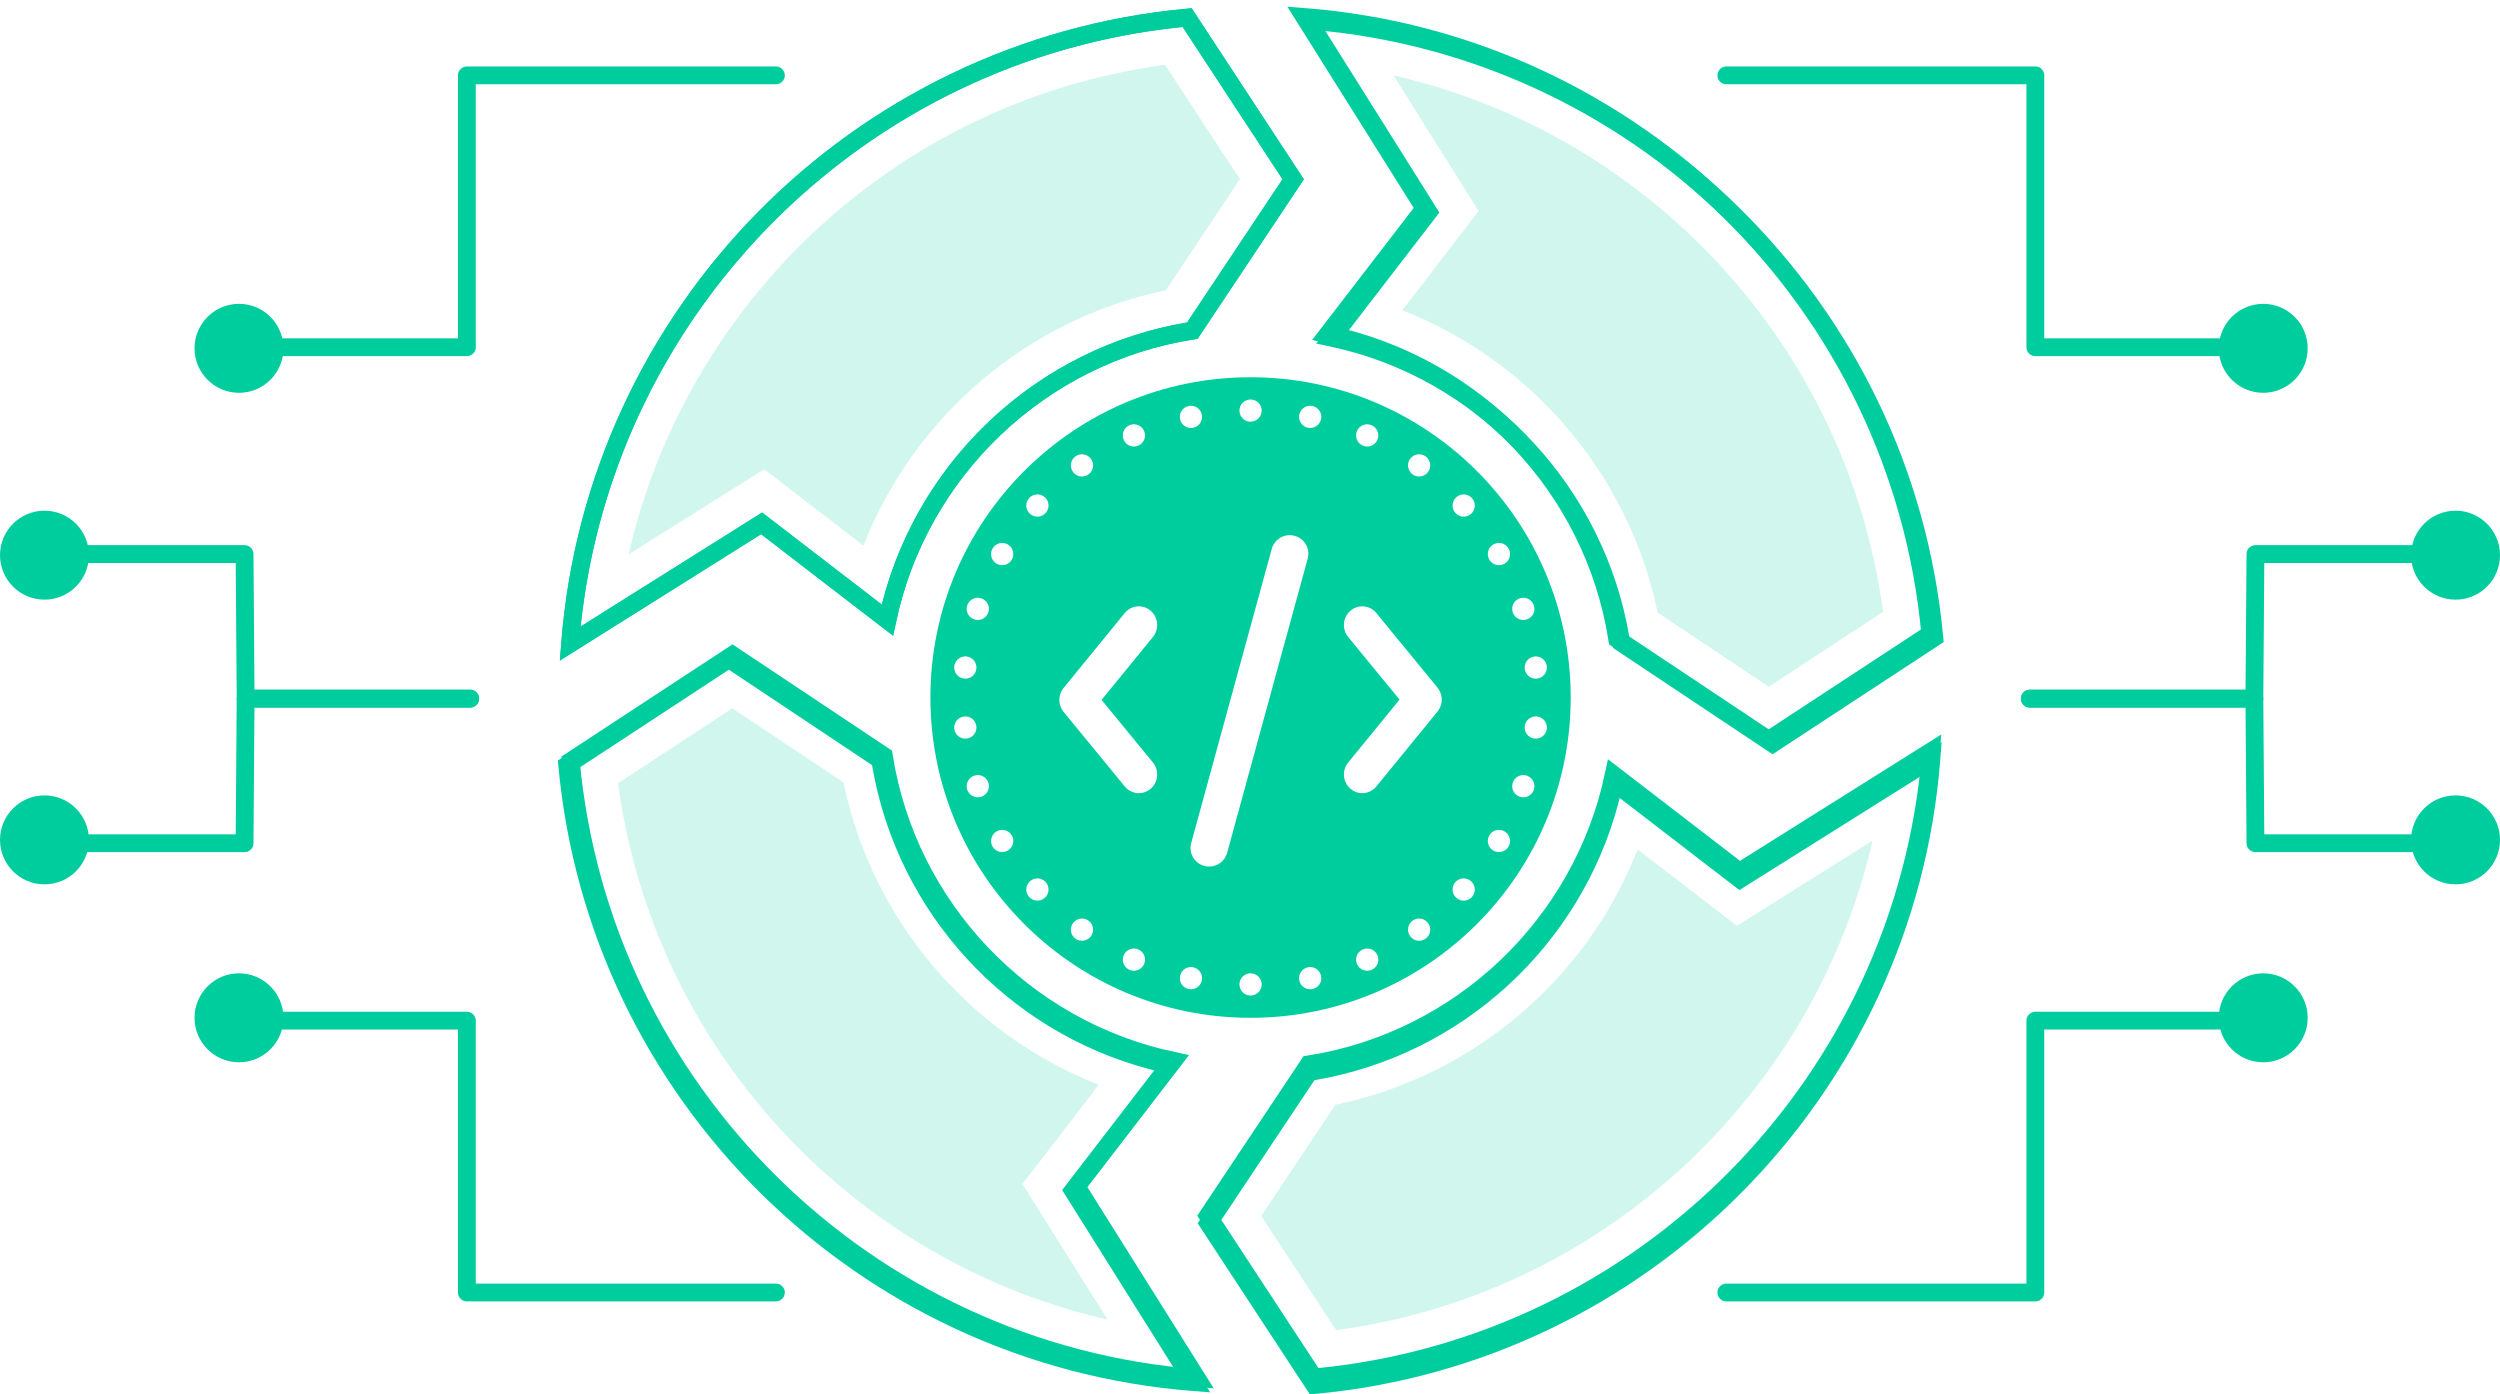 <?xml version="1.0" encoding="UTF-8"?>
<svg width="303px" height="169px" viewBox="0 0 303 169" version="1.1" xmlns="http://www.w3.org/2000/svg" xmlns:xlink="http://www.w3.org/1999/xlink">
    <title>Illustration1</title>
    <g id="Real" stroke="none" stroke-width="1" fill="none" fill-rule="evenodd">
        <g id="Landing_Light" transform="translate(-137, -684)">
            <g id="Illustration1" transform="translate(137, 685)">
                <path d="M143.885,1.133 L156.734,20.73 L144.514,39.071 C126.093,41.972 111.384,56.056 107.548,74.157 L92.308,62.432 L69.099,77.005 C72.231,36.894 103.947,4.813 143.885,1.133 Z" id="Combined-Shape" stroke="#00CD9E" stroke-width="2.16"></path>
                <path d="M226.986,6.936 L239.836,26.532 L227.616,44.874 C209.194,47.775 194.485,61.859 190.649,79.96 L175.409,68.235 L152.201,82.808 C155.333,42.697 187.049,10.616 226.986,6.936 Z" id="Combined-Shape" stroke="#00CD9E" stroke-width="2.16" transform="translate(196.018, 44.872) rotate(90) translate(-196.018, -44.872) "></path>
                <path d="M226.528,15.523 L226.369,15.544 C194.653,19.861 169.081,43.414 161.712,74.02 L161.518,74.849 L177.95,64.532 L189.98,73.787 L190.112,73.451 C196.317,57.96 209.962,46.32 226.558,42.854 L226.627,42.84 L235.604,29.366 L226.528,15.523 Z" id="Combined-Shape" fill-opacity="0.181" fill="#00CD9E" transform="translate(198.561, 45.186) rotate(90) translate(-198.561, -45.186) "></path>
                <path d="M241.128,26.538 L227.533,5.803 L226.888,5.863 C186.392,9.594 154.297,42.126 151.127,82.724 L150.96,84.861 L175.347,69.548 L191.349,81.86 L191.704,80.185 C195.459,62.465 209.859,48.763 227.784,45.94 L228.251,45.866 L241.128,26.538 Z M226.444,8.074 L238.544,26.528 L226.979,43.886 L226.885,43.902 C209.081,46.933 194.689,60.206 190.115,77.549 L189.977,78.084 L175.472,66.923 L153.474,80.736 L153.495,80.529 C157.576,42.477 187.798,12.196 225.905,8.128 L226.444,8.074 Z" id="Combined-Shape" fill="#00CD9E" fill-rule="nonzero" transform="translate(196.044, 45.332) rotate(90) translate(-196.044, -45.332) "></path>
                <path d="M151.567,44.722 C172.997,44.722 190.369,62.101 190.369,83.54 C190.369,104.979 172.997,122.359 151.567,122.359 C130.138,122.359 112.766,104.979 112.766,83.54 C112.766,62.101 130.138,44.722 151.567,44.722 Z M151.567,116.967 C150.823,116.967 150.22,117.571 150.22,118.315 C150.22,119.06 150.823,119.663 151.567,119.663 C152.311,119.663 152.915,119.06 152.915,118.315 C152.915,117.571 152.311,116.967 151.567,116.967 Z M160.112,117.275 C159.957,116.547 159.242,116.082 158.514,116.237 C157.786,116.392 157.322,117.108 157.476,117.836 C157.631,118.564 158.347,119.029 159.074,118.874 C159.802,118.719 160.267,118.003 160.112,117.275 Z M144.621,116.237 C143.893,116.082 143.177,116.547 143.023,117.275 C142.868,118.003 143.333,118.719 144.06,118.874 C144.788,119.029 145.504,118.564 145.658,117.836 C145.813,117.108 145.348,116.392 144.621,116.237 Z M166.936,114.761 C166.633,114.081 165.837,113.775 165.157,114.078 C164.478,114.38 164.172,115.177 164.475,115.857 C164.777,116.537 165.574,116.843 166.253,116.54 C166.933,116.237 167.239,115.441 166.936,114.761 Z M137.977,114.078 C137.298,113.775 136.501,114.081 136.199,114.761 C135.896,115.441 136.202,116.237 136.881,116.54 C137.561,116.843 138.358,116.537 138.66,115.857 C138.963,115.177 138.657,114.38 137.977,114.078 Z M173.088,110.882 C172.651,110.279 171.809,110.146 171.207,110.583 C170.605,111.021 170.471,111.864 170.908,112.466 C171.346,113.068 172.188,113.202 172.79,112.764 C173.392,112.327 173.526,111.484 173.088,110.882 Z M131.928,110.583 C131.326,110.146 130.484,110.279 130.046,110.882 C129.609,111.484 129.742,112.327 130.344,112.764 C130.946,113.202 131.789,113.068 132.226,112.466 C132.664,111.864 132.53,111.021 131.928,110.583 Z M178.3,105.808 C177.747,105.31 176.895,105.354 176.397,105.907 C175.9,106.461 175.944,107.313 176.497,107.811 C177.05,108.309 177.902,108.264 178.4,107.711 C178.898,107.158 178.853,106.306 178.3,105.808 Z M126.737,105.907 C126.239,105.354 125.388,105.31 124.835,105.808 C124.282,106.306 124.237,107.158 124.735,107.711 C125.233,108.264 126.085,108.309 126.638,107.811 C127.191,107.313 127.235,106.461 126.737,105.907 Z M156.919,63.944 C155.718,63.611 154.474,64.313 154.14,65.511 L154.14,65.511 L144.375,101.173 L144.337,101.329 C144.103,102.477 144.797,103.627 145.946,103.945 C146.148,104.001 146.351,104.028 146.551,104.028 C147.54,104.028 148.448,103.375 148.725,102.378 L148.725,102.378 L158.49,66.716 L158.528,66.56 C158.762,65.412 158.068,64.262 156.919,63.944 Z M182.344,99.761 C181.699,99.388 180.875,99.609 180.503,100.254 C180.131,100.899 180.352,101.723 180.996,102.095 C181.641,102.467 182.465,102.246 182.837,101.602 C183.209,100.957 182.988,100.133 182.344,99.761 Z M122.632,100.254 C122.26,99.609 121.436,99.388 120.791,99.761 C120.147,100.133 119.926,100.957 120.298,101.602 C120.67,102.246 121.494,102.467 122.138,102.095 C122.783,101.723 123.004,100.899 122.632,100.254 Z M185.042,93.004 C184.334,92.774 183.574,93.162 183.344,93.87 C183.114,94.578 183.502,95.338 184.209,95.568 C184.917,95.798 185.677,95.411 185.907,94.703 C186.137,93.995 185.75,93.235 185.042,93.004 Z M119.79,93.87 C119.561,93.162 118.8,92.774 118.093,93.004 C117.385,93.235 116.998,93.995 117.228,94.703 C117.458,95.411 118.218,95.798 118.925,95.568 C119.633,95.338 120.02,94.578 119.79,93.87 Z M139.449,73.011 C138.505,72.211 137.103,72.343 136.318,73.304 L136.318,73.304 L128.908,82.381 L128.794,82.533 C128.225,83.364 128.264,84.491 128.911,85.281 L128.911,85.281 L136.321,94.319 L136.446,94.459 C136.876,94.903 137.45,95.132 138.028,95.132 C138.531,95.132 139.036,94.959 139.452,94.606 C140.395,93.804 140.521,92.376 139.734,91.416 L139.734,91.416 L133.511,83.826 L139.737,76.2 L139.838,76.066 C140.508,75.11 140.35,73.774 139.449,73.011 Z M166.703,73.175 C165.9,72.331 164.582,72.249 163.682,73.014 C162.74,73.816 162.614,75.244 163.401,76.204 L163.401,76.204 L169.624,83.794 L163.398,91.42 L163.297,91.554 C162.627,92.51 162.785,93.845 163.686,94.609 C164.101,94.961 164.605,95.132 165.106,95.132 C165.744,95.132 166.377,94.854 166.817,94.315 L166.817,94.315 L174.227,85.238 L174.34,85.086 C174.91,84.255 174.871,83.128 174.224,82.339 L174.224,82.339 L166.814,73.301 Z M186.148,85.827 L186.02,85.832 C185.389,85.886 184.865,86.381 184.797,87.034 C184.719,87.775 185.256,88.438 185.996,88.516 C186.736,88.594 187.399,88.057 187.476,87.316 C187.554,86.576 187.017,85.913 186.277,85.835 L186.277,85.835 L186.148,85.827 Z M116.987,85.827 L116.858,85.835 C116.118,85.913 115.581,86.576 115.658,87.316 C115.736,88.057 116.399,88.594 117.139,88.516 C117.879,88.438 118.416,87.775 118.338,87.034 C118.26,86.294 117.598,85.757 116.858,85.835 Z M186.125,78.557 L185.996,78.565 C185.256,78.643 184.719,79.306 184.797,80.046 C184.874,80.787 185.537,81.324 186.277,81.246 C187.017,81.168 187.554,80.505 187.476,79.764 C187.399,79.024 186.736,78.487 185.996,78.565 Z M117.009,78.557 L116.882,78.562 C116.251,78.616 115.727,79.111 115.658,79.764 C115.581,80.505 116.118,81.168 116.858,81.246 C117.598,81.324 118.26,80.787 118.338,80.046 C118.416,79.306 117.879,78.643 117.139,78.565 L117.139,78.565 L117.009,78.557 Z M185.907,72.378 C185.677,71.67 184.917,71.282 184.209,71.512 C183.502,71.742 183.114,72.503 183.344,73.211 C183.574,73.919 184.334,74.306 185.042,74.076 C185.75,73.846 186.137,73.086 185.907,72.378 Z M118.925,71.512 C118.218,71.282 117.458,71.67 117.228,72.378 C116.998,73.086 117.385,73.846 118.093,74.076 C118.8,74.306 119.561,73.919 119.79,73.211 C120.02,72.503 119.633,71.742 118.925,71.512 Z M182.837,65.479 C182.465,64.834 181.641,64.613 180.996,64.985 C180.352,65.358 180.131,66.182 180.503,66.827 C180.875,67.471 181.699,67.692 182.344,67.32 C182.988,66.948 183.209,66.124 182.837,65.479 Z M122.138,64.985 C121.494,64.613 120.67,64.834 120.298,65.479 C119.926,66.124 120.147,66.948 120.791,67.32 C121.436,67.692 122.26,67.471 122.632,66.827 C123.004,66.182 122.783,65.358 122.138,64.985 Z M178.4,59.369 C177.902,58.816 177.05,58.771 176.497,59.27 C175.944,59.768 175.9,60.62 176.397,61.173 C176.895,61.726 177.747,61.771 178.3,61.273 C178.853,60.775 178.898,59.923 178.4,59.369 Z M126.638,59.27 C126.085,58.771 125.233,58.816 124.735,59.369 C124.237,59.923 124.282,60.775 124.835,61.273 C125.388,61.771 126.239,61.726 126.737,61.173 C127.235,60.62 127.191,59.768 126.638,59.27 Z M172.79,54.316 C172.188,53.879 171.346,54.012 170.908,54.614 C170.471,55.217 170.605,56.06 171.207,56.497 C171.809,56.935 172.651,56.801 173.088,56.199 C173.526,55.597 173.392,54.754 172.79,54.316 Z M132.226,54.614 C131.789,54.012 130.946,53.879 130.344,54.316 C129.742,54.754 129.609,55.597 130.046,56.199 C130.484,56.801 131.326,56.935 131.928,56.497 C132.53,56.06 132.664,55.217 132.226,54.614 Z M166.253,50.54 C165.574,50.238 164.777,50.543 164.475,51.223 C164.172,51.904 164.478,52.7 165.157,53.003 C165.837,53.306 166.633,53 166.936,52.32 C167.239,51.64 166.933,50.843 166.253,50.54 Z M138.66,51.223 C138.358,50.543 137.561,50.238 136.881,50.54 C136.202,50.843 135.896,51.64 136.199,52.32 C136.501,53 137.298,53.306 137.977,53.003 C138.657,52.7 138.963,51.904 138.66,51.223 Z M159.074,48.207 C158.347,48.052 157.631,48.517 157.476,49.245 C157.322,49.973 157.786,50.689 158.514,50.844 C159.242,50.998 159.957,50.534 160.112,49.805 C160.267,49.077 159.802,48.362 159.074,48.207 Z M145.658,49.245 C145.504,48.517 144.788,48.052 144.06,48.207 C143.333,48.362 142.868,49.077 143.023,49.805 C143.177,50.534 143.893,50.998 144.621,50.844 C145.348,50.689 145.813,49.973 145.658,49.245 Z M151.567,47.417 C150.823,47.417 150.22,48.021 150.22,48.765 C150.22,49.51 150.823,50.113 151.567,50.113 C152.311,50.113 152.915,49.51 152.915,48.765 C152.915,48.021 152.311,47.417 151.567,47.417 Z" id="Combined-Shape" fill="#00CD9E"></path>
                <path d="M221.186,90.075 L234.035,109.671 L221.815,128.013 C203.394,130.914 188.685,144.997 184.849,163.099 L169.609,151.374 L146.4,165.947 C149.532,125.836 181.248,93.754 221.186,90.075 Z" id="Combined-Shape" stroke="#00CD9E" stroke-width="2.16" transform="translate(190.218, 128.011) rotate(180) translate(-190.218, -128.011) "></path>
                <path d="M138.085,84.272 L150.934,103.868 L138.714,122.21 C120.292,125.111 105.583,139.194 101.747,157.296 L86.507,145.571 L63.299,160.144 C66.431,120.033 98.147,87.952 138.085,84.272 Z" id="Combined-Shape" stroke="#00CD9E" stroke-width="2.16" transform="translate(107.116, 122.208) rotate(270) translate(-107.116, -122.208) "></path>
                <path d="M141.197,6.862 L141.039,6.883 C109.322,11.2 83.75,34.753 76.381,65.36 L76.188,66.188 L92.62,55.871 L104.649,65.126 L104.781,64.79 C110.987,49.3 124.632,37.659 141.227,34.194 L141.297,34.179 L150.273,20.706 L141.197,6.862 Z" id="Combined-Shape" fill-opacity="0.181" fill="#00CD9E"></path>
                <path d="M158.026,20.734 L144.431,0 L143.787,0.059 C103.29,3.79 71.195,36.322 68.025,76.921 L67.858,79.057 L92.245,63.744 L108.247,76.056 L108.602,74.381 C112.357,56.661 126.757,42.959 144.682,40.136 L145.149,40.063 L158.026,20.734 Z M143.342,2.27 L155.442,20.724 L143.877,38.083 L143.783,38.098 C125.979,41.13 111.587,54.403 107.013,71.745 L106.876,72.28 L92.37,61.12 L70.372,74.933 L70.393,74.725 C74.474,36.673 104.696,6.392 142.803,2.324 L143.342,2.27 Z" id="Combined-Shape" fill="#00CD9E" fill-rule="nonzero"></path>
                <path d="M217.871,100.892 L217.712,100.913 C185.996,105.23 160.424,128.783 153.055,159.39 L152.861,160.218 L169.293,149.901 L181.323,159.156 L181.455,158.82 C187.66,143.33 201.306,131.689 217.901,128.224 L217.971,128.209 L226.947,114.736 L217.871,100.892 Z" id="Combined-Shape" fill-opacity="0.181" fill="#00CD9E" transform="translate(189.904, 130.555) rotate(180) translate(-189.904, -130.555) "></path>
                <path d="M235.327,109.677 L221.732,88.943 L221.088,89.002 C180.591,92.733 148.496,125.265 145.326,165.863 L145.159,168 L169.546,152.687 L185.548,164.999 L185.903,163.324 C189.658,145.604 204.058,131.902 221.983,129.079 L222.45,129.005 L235.327,109.677 Z M220.643,91.213 L232.743,109.667 L221.178,127.025 L221.084,127.041 C203.28,130.072 188.888,143.345 184.314,160.688 L184.177,161.223 L169.671,150.063 L147.673,163.875 L147.694,163.668 C151.775,125.616 181.997,95.335 220.104,91.267 L220.643,91.213 Z" id="Combined-Shape" fill="#00CD9E" fill-rule="nonzero" transform="translate(190.243, 128.471) rotate(180) translate(-190.243, -128.471) "></path>
                <path d="M132.54,92.231 L132.381,92.252 C100.665,96.569 75.093,120.122 67.724,150.729 L67.531,151.557 L83.963,141.24 L95.992,150.495 L96.124,150.159 C102.33,134.669 115.975,123.028 132.57,119.563 L132.64,119.548 L141.616,106.075 L132.54,92.231 Z" id="Combined-Shape" fill-opacity="0.181" fill="#00CD9E" transform="translate(104.573, 121.894) rotate(270) translate(-104.573, -121.894) "></path>
                <path d="M152.226,103.873 L138.631,83.139 L137.986,83.199 C97.489,86.929 65.394,119.461 62.224,160.06 L62.057,162.197 L86.444,146.883 L102.446,159.195 L102.801,157.52 C106.556,139.801 120.956,126.098 138.881,123.276 L139.348,123.202 L152.226,103.873 Z M137.542,85.41 L149.641,103.864 L138.076,121.222 L137.983,121.237 C120.178,124.269 105.786,137.542 101.212,154.885 L101.075,155.42 L86.569,144.259 L64.571,158.072 L64.592,157.865 C68.674,119.813 98.895,89.531 137.002,85.463 L137.542,85.41 Z" id="Combined-Shape" fill="#00CD9E" fill-rule="nonzero" transform="translate(107.141, 122.668) rotate(270) translate(-107.141, -122.668) "></path>
                <g id="Group-8" transform="translate(23.577, 8.134)">
                    <polyline id="Line-2" stroke="#00CD9E" stroke-width="2.16" stroke-linecap="round" stroke-linejoin="round" points="70.462 147.517 33.008 147.517 33.008 114.569 4.805 114.569"></polyline>
                    <polyline id="Line-2-Copy-2" stroke="#00CD9E" stroke-width="2.16" stroke-linecap="round" stroke-linejoin="round" transform="translate(37.634, 16.474) scale(1, -1) translate(-37.634, -16.474) " points="70.462 32.948 33.008 32.948 33.008 5.17717281e-16 4.805 0"></polyline>
                    <ellipse id="Oval" fill="#00CD9E" cx="5.389" cy="114.225" rx="5.389" ry="5.391"></ellipse>
                    <ellipse id="Oval-Copy-2" fill="#00CD9E" cx="5.389" cy="33.083" rx="5.389" ry="5.391"></ellipse>
                </g>
                <g id="Group-6" transform="translate(244.461, 81.893) scale(-1, 1) translate(-244.461, -81.893) translate(209.23, 8.134)">
                    <polyline id="Line-2" stroke="#00CD9E" stroke-width="2.16" stroke-linecap="round" stroke-linejoin="round" points="70.462 147.517 33.008 147.517 33.008 114.569 4.805 114.569"></polyline>
                    <polyline id="Line-2-Copy-2" stroke="#00CD9E" stroke-width="2.16" stroke-linecap="round" stroke-linejoin="round" transform="translate(37.634, 16.474) scale(1, -1) translate(-37.634, -16.474) " points="70.462 32.948 33.008 32.948 33.008 5.17717281e-16 4.805 0"></polyline>
                    <ellipse id="Oval" fill="#00CD9E" cx="5.389" cy="114.225" rx="5.389" ry="5.391"></ellipse>
                    <ellipse id="Oval-Copy-2" fill="#00CD9E" cx="5.389" cy="33.083" rx="5.389" ry="5.391"></ellipse>
                </g>
                <g id="Group-9" transform="translate(246.011, 60.896)">
                    <polyline id="Line-3" stroke="#00CD9E" stroke-width="2.16" stroke-linecap="round" stroke-linejoin="round" points="7.61584577e-17 22.779 27.22 22.779 27.349 5.257 49.789 5.257"></polyline>
                    <polyline id="Line-3" stroke="#00CD9E" stroke-width="2.16" stroke-linecap="round" stroke-linejoin="round" transform="translate(24.894, 31.54) scale(1, -1) translate(-24.894, -31.54) " points="7.61584577e-17 40.301 27.22 40.301 27.349 22.779 49.789 22.779"></polyline>
                    <ellipse id="Oval-Copy-2" fill="#00CD9E" cx="51.6" cy="5.391" rx="5.389" ry="5.391"></ellipse>
                    <ellipse id="Oval-Copy-4" fill="#00CD9E" cx="51.6" cy="39.897" rx="5.389" ry="5.391"></ellipse>
                </g>
                <g id="Group-9-Copy" transform="translate(28.495, 83.54) scale(-1, 1) translate(-28.495, -83.54) translate(0, 60.896)">
                    <polyline id="Line-3" stroke="#00CD9E" stroke-width="2.16" stroke-linecap="round" stroke-linejoin="round" points="7.61584577e-17 22.779 27.22 22.779 27.349 5.257 49.789 5.257"></polyline>
                    <polyline id="Line-3" stroke="#00CD9E" stroke-width="2.16" stroke-linecap="round" stroke-linejoin="round" transform="translate(24.894, 31.54) scale(1, -1) translate(-24.894, -31.54) " points="7.61584577e-17 40.301 27.22 40.301 27.349 22.779 49.789 22.779"></polyline>
                    <ellipse id="Oval-Copy-2" fill="#00CD9E" cx="51.6" cy="5.391" rx="5.389" ry="5.391"></ellipse>
                    <ellipse id="Oval-Copy-4" fill="#00CD9E" cx="51.6" cy="39.897" rx="5.389" ry="5.391"></ellipse>
                </g>
            </g>
        </g>
    </g>
</svg>